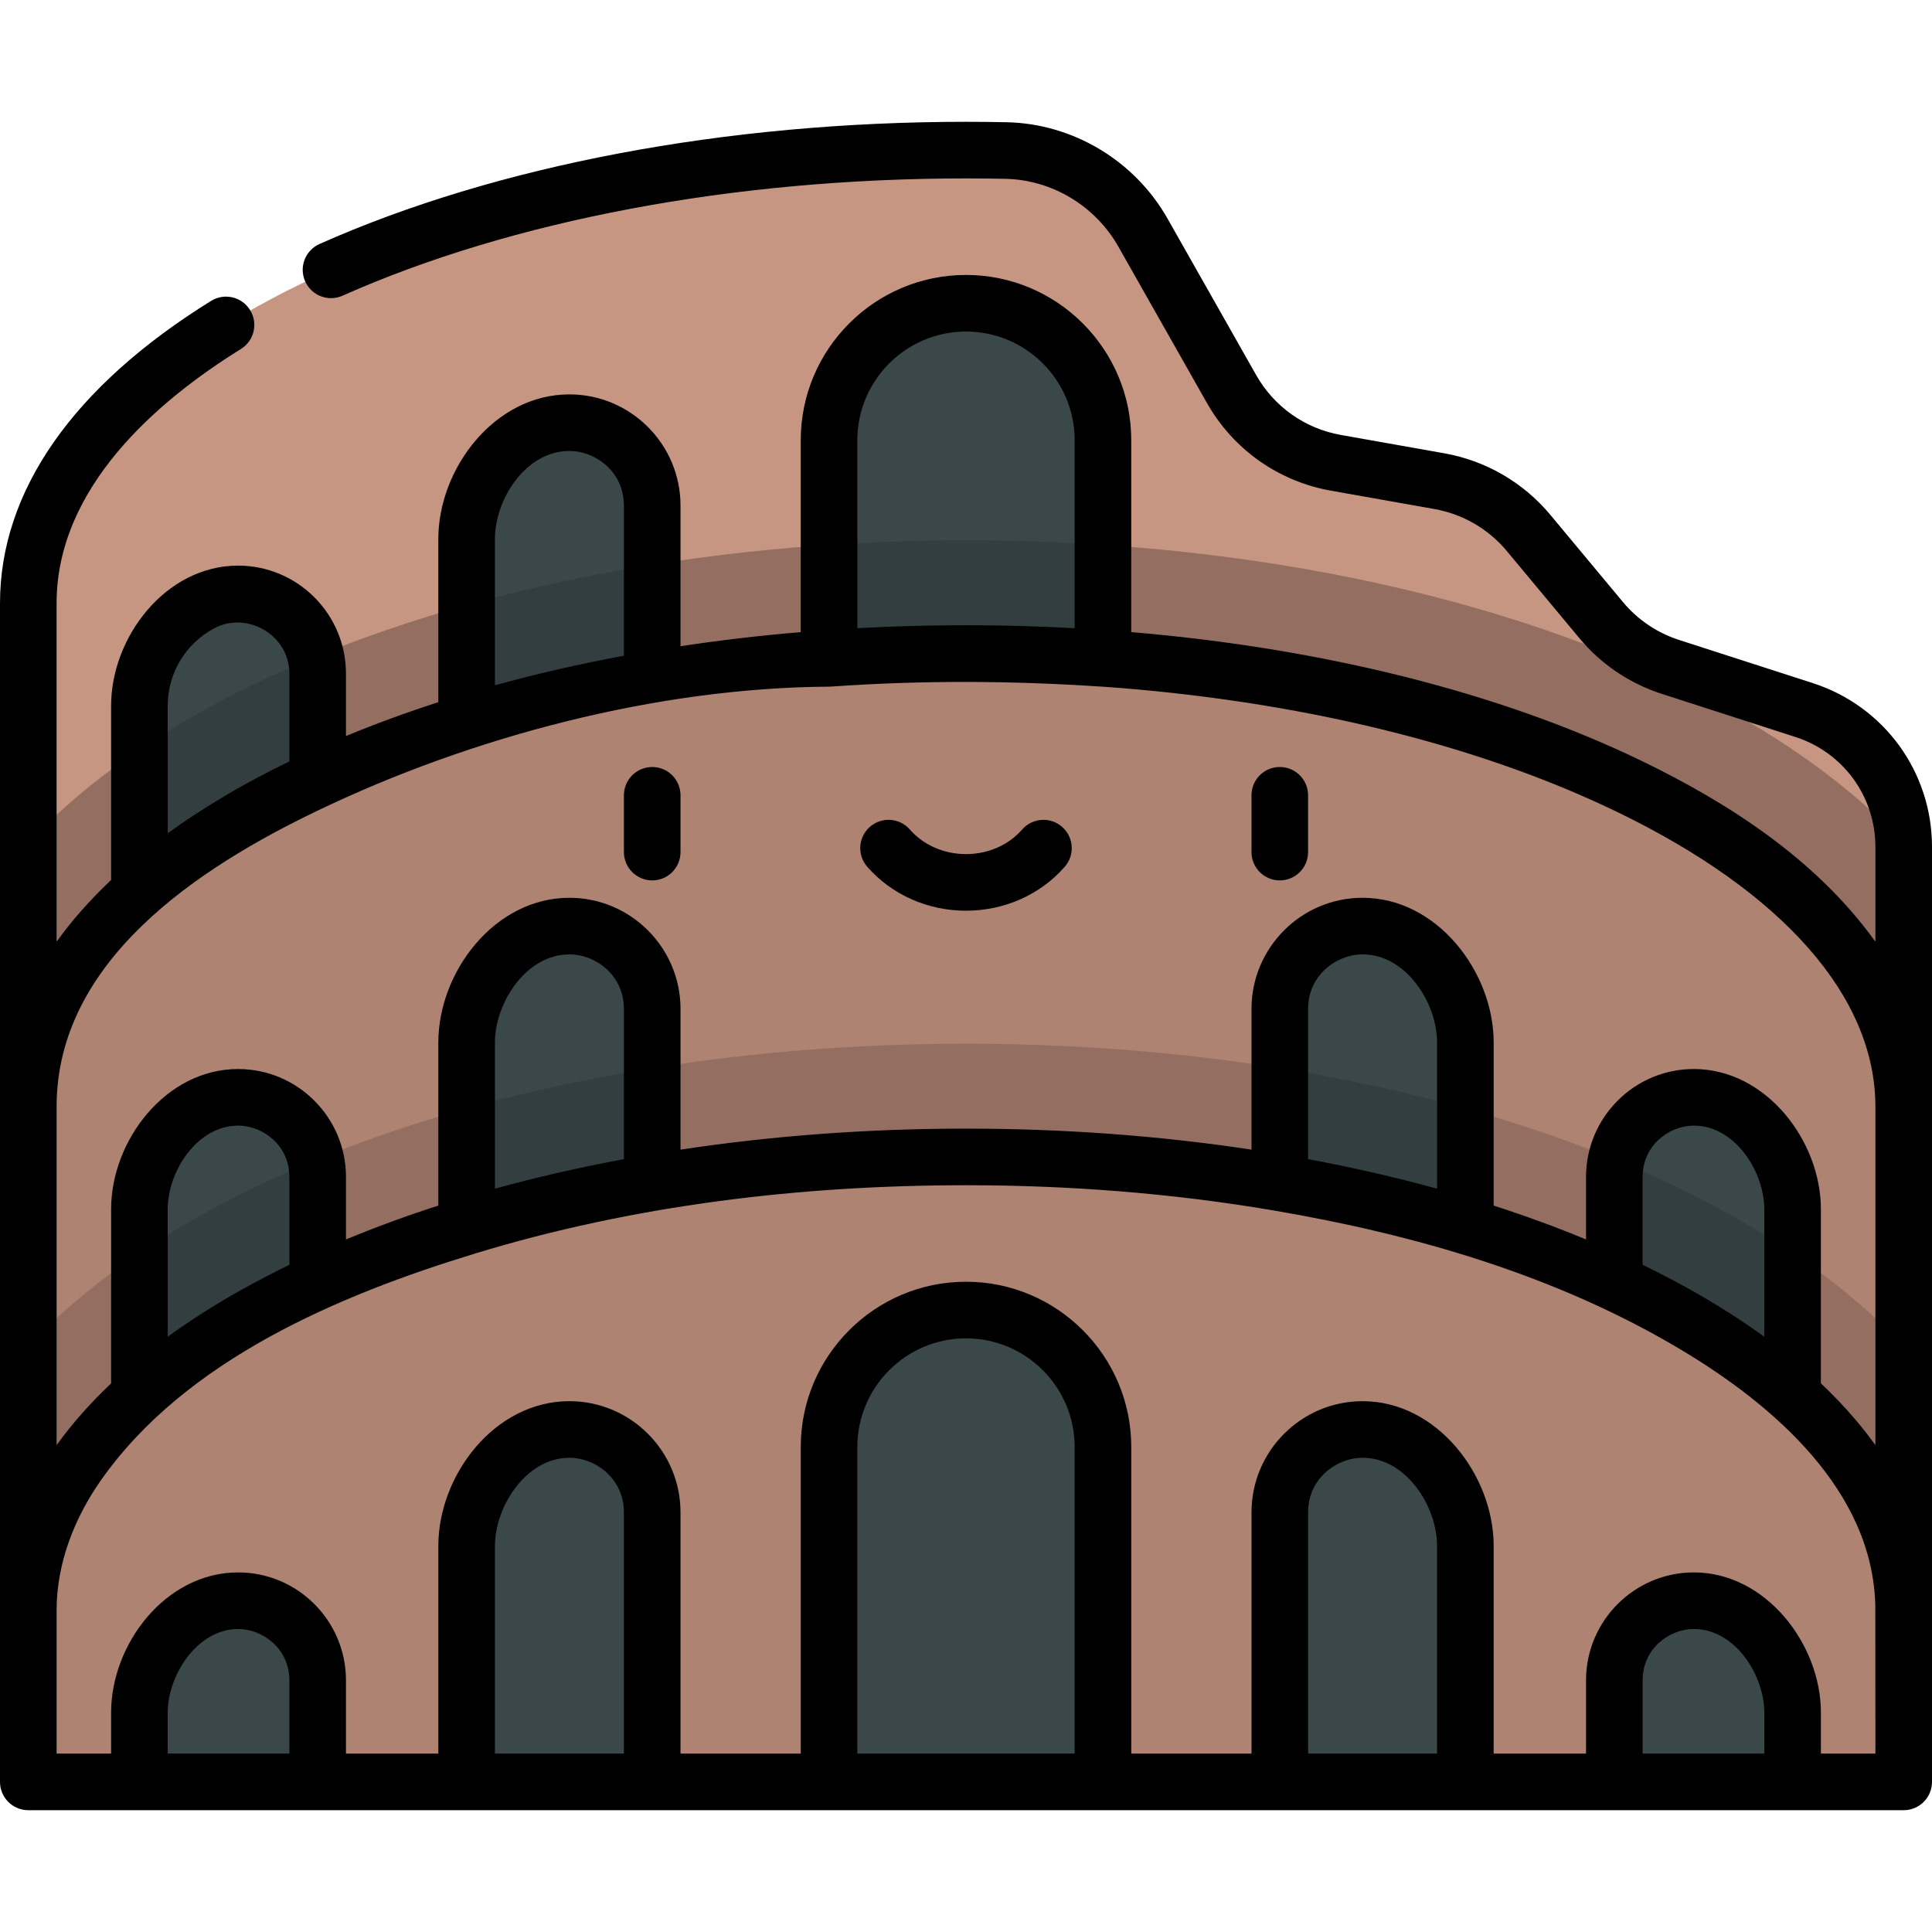 <?xml version="1.0" encoding="iso-8859-1"?>
<!-- Generator: Adobe Illustrator 19.0.0, SVG Export Plug-In . SVG Version: 6.00 Build 0)  -->
<svg version="1.1" id="Capa_1" xmlns="http://www.w3.org/2000/svg" xmlns:xlink="http://www.w3.org/1999/xlink" x="0px" y="0px"
	 viewBox="0 0 512 512" style="enable-background:new 0 0 512 512;" xml:space="preserve">
<path style="fill:#C79682;" d="M504.5,293.282v-68.857c0-16.534-10.664-31.181-26.398-36.259l-35.439-11.438
	c-7.162-2.312-13.522-6.609-18.338-12.393l-19.246-23.113c-6.004-7.21-14.365-12.064-23.603-13.703l-27.456-4.871
	c-11.667-2.07-21.803-9.237-27.643-19.547l-23.474-41.44c-7.438-13.13-21.219-21.458-36.306-21.769
	c-3.514-0.072-7.046-0.109-10.597-0.109c-137.243,0-248.5,53.767-248.5,120.092v133.408L504.5,293.282L504.5,293.282z"/>
<path style="fill:#946F61;" d="M444.77,181.353C393.846,156.743,326.807,143.19,256,143.19s-137.846,13.553-188.77,38.163
	C42.355,193.374,22.3,207.577,7.5,223.374v69.907h497v-68.857c0-0.359-0.012-0.716-0.022-1.073
	C489.681,207.564,469.633,193.368,444.77,181.353z"/>
<g>
	<path style="fill:#3B484A;" d="M256,80.361L256,80.361c-20.044,0-36.293,16.249-36.293,36.293v81.415h72.585v-81.415
		C292.293,96.61,276.044,80.361,256,80.361z"/>
	<path style="fill:#3B484A;" d="M140.575,114.636L140.575,114.636c-10.413,5.57-16.914,16.42-16.914,28.229v66.85l49.182-16.6
		v-59.144C172.843,117.406,155.181,106.824,140.575,114.636z"/>
	<path style="fill:#3B484A;" d="M53.191,159.911L53.191,159.911c-10.002,5.35-16.247,15.772-16.247,27.115v64.211l47.241-25.268
		v-47.486C84.185,162.572,67.221,152.407,53.191,159.911z"/>
</g>
<g>
	<path style="fill:#333E40;" d="M292.293,144.4c-11.944-0.796-24.06-1.21-36.292-1.21c-12.233,0-24.349,0.414-36.293,1.21v53.669
		h72.585V144.4z"/>
	<path style="fill:#333E40;" d="M172.843,149.663c-17.057,2.735-33.52,6.319-49.182,10.699v49.353l49.182-16.6V149.663z"/>
	<path style="fill:#333E40;" d="M84.185,178.482c0-1.549-0.165-3.042-0.469-4.471c-5.659,2.327-11.165,4.771-16.486,7.342
		c-11.064,5.347-21.168,11.127-30.286,17.286v52.599l47.241-25.269V178.482z"/>
</g>
<path style="fill:#AE8372;" d="M7.5,426.689V293.282c0-66.325,111.257-120.092,248.5-120.092s248.5,53.767,248.5,120.092V426.69H7.5
	V426.689z"/>
<path style="fill:#946F61;" d="M504.5,356.786c-14.8-15.797-34.856-30.002-59.732-42.023
	c-50.924-24.61-117.963-38.164-188.768-38.164s-137.844,13.553-188.768,38.164C42.356,326.784,22.3,340.989,7.5,356.786v69.904h497
	V356.786z"/>
<g>
	<path style="fill:#3B484A;" d="M140.575,248.044L140.575,248.044c-10.413,5.57-16.914,16.42-16.914,28.229v66.85l49.182-16.6
		v-59.145C172.843,250.814,155.181,240.23,140.575,248.044z"/>
	<path style="fill:#3B484A;" d="M53.191,293.319L53.191,293.319c-10.002,5.35-16.247,15.772-16.247,27.115v64.211l47.241-25.268
		v-47.486C84.185,295.979,67.221,285.815,53.191,293.319z"/>
</g>
<g>
	<path style="fill:#333E40;" d="M172.843,283.073c-17.057,2.735-33.52,6.319-49.182,10.699v49.351l49.182-16.6V283.073z"/>
	<path style="fill:#333E40;" d="M84.185,311.89c0-1.548-0.165-3.041-0.468-4.469c-5.658,2.327-11.165,4.77-16.485,7.341
		c-11.064,5.347-21.169,11.128-30.287,17.287v52.596l47.241-25.269L84.185,311.89L84.185,311.89z"/>
</g>
<g>
	<path style="fill:#3B484A;" d="M371.425,248.044L371.425,248.044c10.413,5.57,16.914,16.42,16.914,28.229v66.85l-49.182-16.6
		v-59.145C339.157,250.814,356.819,240.23,371.425,248.044z"/>
	<path style="fill:#3B484A;" d="M458.809,293.319L458.809,293.319c10.002,5.35,16.247,15.772,16.247,27.115v64.211l-47.241-25.268
		v-47.486C427.815,295.979,444.779,285.815,458.809,293.319z"/>
</g>
<g>
	<path style="fill:#333E40;" d="M339.157,283.073c17.057,2.735,33.52,6.319,49.182,10.699v49.351l-49.182-16.6V283.073z"/>
	<path style="fill:#333E40;" d="M427.815,311.89c0-1.548,0.165-3.041,0.468-4.469c5.658,2.327,11.165,4.77,16.485,7.341
		c11.064,5.347,21.169,11.128,30.287,17.287v52.596l-47.241-25.269V311.89H427.815z"/>
</g>
<path style="fill:#AE8372;" d="M36.942,472.22H7.5v-45.526c0-66.328,111.262-120.095,248.5-120.095s248.5,53.767,248.5,120.095
	v45.526h-29.441l-23.622-24.008l-23.622,24.008h-39.478l-24.588-24.008l-24.588,24.008h-46.865L256,448.212l-36.295,24.008H172.84
	l-24.588-21.508l-24.588,21.508H84.186l-23.622-24.008L36.942,472.22z"/>
<g>
	<path style="fill:#3B484A;" d="M292.295,383.469v88.751h-72.589v-88.751c0-20.045,16.25-36.295,36.295-36.295
		C276.045,347.174,292.295,363.424,292.295,383.469z"/>
	<path style="fill:#3B484A;" d="M172.84,400.786v71.434h-49.176v-62.542c0-11.804,6.494-22.656,16.91-28.228
		C155.183,373.635,172.84,384.226,172.84,400.786z"/>
	<path style="fill:#3B484A;" d="M84.186,445.293v26.927H36.942v-18.375c0-11.348,6.251-21.773,16.25-27.122
		C67.218,419.22,84.186,429.383,84.186,445.293z"/>
	<path style="fill:#3B484A;" d="M388.336,409.678v62.542H339.16v-71.434c0-16.56,17.657-27.151,32.266-19.336
		C381.842,387.021,388.336,397.874,388.336,409.678z"/>
	<path style="fill:#3B484A;" d="M475.059,453.845v18.375h-47.244v-26.927c0-15.91,16.968-26.073,30.995-18.57
		C468.807,432.072,475.059,442.497,475.059,453.845z"/>
</g>
<path d="M172.843,203.264c-4.142,0-7.5,3.358-7.5,7.5v15.05c0,4.142,3.358,7.5,7.5,7.5s7.5-3.358,7.5-7.5v-15.05
	C180.343,206.622,176.985,203.264,172.843,203.264z"/>
<path d="M339.157,203.264c-4.143,0-7.5,3.358-7.5,7.5v15.05c0,4.142,3.357,7.5,7.5,7.5s7.5-3.358,7.5-7.5v-15.05
	C346.657,206.622,343.3,203.264,339.157,203.264z"/>
<path d="M281.461,219.12c-3.12-2.727-7.857-2.409-10.583,0.71c-3.62,4.142-9.043,6.517-14.878,6.517s-11.258-2.375-14.877-6.517
	c-2.727-3.119-7.464-3.437-10.583-0.711s-3.437,7.464-0.711,10.583c6.469,7.4,16.008,11.645,26.171,11.645
	s19.702-4.244,26.171-11.645C284.897,226.583,284.579,221.846,281.461,219.12z"/>
<path d="M480.405,181.027l-35.439-11.437c-5.82-1.879-10.965-5.356-14.878-10.056l-19.246-23.113
	c-7.127-8.558-17.091-14.343-28.056-16.289l-27.457-4.871c-9.498-1.685-17.672-7.465-22.427-15.859l-23.475-41.44
	c-8.729-15.41-25.081-25.208-42.677-25.571c-3.58-0.074-7.197-0.111-10.751-0.111c-63.556,0-124.4,11.5-171.323,32.38
	c-3.784,1.684-5.487,6.117-3.803,9.901c1.684,3.785,6.119,5.487,9.901,3.803C135.821,58.321,194.499,47.282,256,47.282
	c3.451,0,6.965,0.036,10.442,0.108c12.331,0.254,23.801,7.139,29.935,17.967l23.475,41.44c6.966,12.298,18.941,20.767,32.857,23.236
	l27.456,4.871c7.484,1.328,14.285,5.276,19.149,11.118l19.246,23.113c5.733,6.885,13.271,11.979,21.798,14.732l35.439,11.438
	c12.682,4.092,21.203,15.794,21.203,29.12v25.138c-0.044-0.061-0.093-0.122-0.138-0.184c-15.395-21.414-38.454-36.444-61.883-47.768
	c-37.4-18.074-84.317-29.811-135.187-34.097v-50.86c0-24.147-19.646-43.792-43.793-43.792s-43.792,19.645-43.792,43.792v50.86
	c-10.82,0.912-21.456,2.167-31.865,3.742v-37.285c0-16.243-13.209-29.457-29.446-29.457c-19.832,0-34.736,19.631-34.736,38.352
	v43.221c-8.474,2.731-16.644,5.725-24.476,8.968v-16.572c0-15.765-12.821-28.59-28.58-28.59c-19.211,0-33.661,18.99-33.661,37.133
	v46.165c-0.234,0.22-0.451,0.445-0.683,0.667c-4.98,4.769-9.596,9.925-13.627,15.525c-0.043,0.06-0.092,0.12-0.135,0.18v-89.688
	c0-30.664,26.564-53.571,48.85-67.389c3.521-2.183,4.605-6.806,2.422-10.326c-2.183-3.521-6.806-4.605-10.326-2.422
	C19.346,102.43,0,130.141,0,159.874V472.22c0,4.142,3.358,7.5,7.5,7.5h497c4.143,0,7.5-3.358,7.5-7.5V224.424
	C512,204.566,499.303,187.127,480.405,181.027z M227.208,116.653c0-15.876,12.917-28.792,28.792-28.792
	c15.877,0,28.793,12.916,28.793,28.792v49.827c-2.321-0.127-4.65-0.238-6.984-0.334c-0.131-0.005-0.263-0.011-0.394-0.016
	c-14.271-0.583-28.559-0.56-42.829,0c-0.131,0.005-0.262,0.011-0.393,0.016c-2.335,0.096-4.663,0.208-6.984,0.334L227.208,116.653
	L227.208,116.653z M131.161,142.865c0-10.552,8.135-23.352,19.736-23.352c6.947,0,14.446,5.527,14.446,14.457v39.805
	c-11.768,2.187-23.189,4.803-34.182,7.832C131.161,181.607,131.161,142.9,131.161,142.865z M56.729,166.523
	c8.741-4.676,19.957,1.77,19.957,11.958v23.294c-6.288,3.05-12.46,6.356-18.449,9.962c-4.716,2.84-9.337,5.854-13.792,9.088v-33.801
	C44.444,178.433,49.151,170.577,56.729,166.523z M44.441,464.72c0,0,0-10.869,0-10.875c0-9.845,7.802-22.14,18.663-22.14
	c6.532,0,13.581,5.195,13.581,13.588v19.427H44.441z M131.164,464.72c0,0,0-55.007,0-55.042c0-10.415,8.257-23.351,19.73-23.351
	c6.947,0,14.445,5.528,14.445,14.459v63.934L131.164,464.72L131.164,464.72z M284.795,464.72h-57.589v-81.251
	c0-15.877,12.917-28.795,28.794-28.795c15.878,0,28.795,12.917,28.795,28.795V464.72z M346.66,464.72v-63.934
	c0-8.931,7.498-14.459,14.445-14.459c11.558,0,19.731,12.895,19.731,23.351v55.042H346.66z M435.314,464.72v-19.427
	c0-8.393,7.05-13.588,13.581-13.588c10.937,0,18.663,12.248,18.663,22.14v10.875H435.314z M497,464.72h-14.441
	c0,0,0-10.867,0-10.875c0-18.065-14.566-37.14-33.663-37.14c-15.76,0-28.581,12.825-28.581,28.588v19.427h-24.479
	c0,0,0-55.008,0-55.042c0-18.678-14.978-38.351-34.73-38.351c-16.236,0-29.445,13.215-29.445,29.459v63.934h-31.865v-81.251
	c0-24.148-19.646-43.795-43.795-43.795s-43.794,19.646-43.794,43.795v81.251H180.34v-63.934c0-16.244-13.209-29.459-29.445-29.459
	c-19.833,0-34.731,19.633-34.731,38.351v55.042H91.686v-19.427c0-15.764-12.821-28.588-28.581-28.588
	c-19.215,0-33.663,18.993-33.663,37.14v10.875H15c0,0,0-38.023,0-38.026c0-12.366,4.711-24.398,11.755-34.422
	c0.038-0.054,0.08-0.108,0.118-0.162c22.411-31.79,63.036-48.924,98.974-59.899c42.037-12.837,86.28-18.112,130.153-18.112
	c27.164,0,54.37,2.089,81.161,6.625c37.739,6.39,75.464,17.29,108.491,37.065c24.297,14.548,50.794,37.274,51.325,67.995
	C496.981,426.087,497,464.72,497,464.72z M76.686,335.188c-2.068,1.003-4.116,2.04-6.155,3.099
	c-9.048,4.7-17.83,9.959-26.086,15.951c0,0,0-33.769,0-33.804c0-9.918,7.73-22.134,18.662-22.134c6.531,0,13.58,5.196,13.58,13.59
	v23.298H76.686z M165.343,307.185c-5.863,1.089-11.641,2.284-17.322,3.584c-0.03,0.007-0.06,0.013-0.09,0.02
	c-5.691,1.304-11.282,2.716-16.769,4.228c0,0,0-38.712,0-38.745c0-10.448,8.222-23.352,19.736-23.352
	c6.947,0,14.445,5.527,14.445,14.457L165.343,307.185L165.343,307.185z M380.839,315.018c-10.993-3.03-22.414-5.646-34.182-7.833
	v-39.807c0-8.93,7.498-14.456,14.445-14.457c11.558,0,19.737,12.89,19.737,23.352V315.018z M435.314,335.187V311.89
	c0-8.394,7.049-13.59,13.58-13.59c10.936,0,18.661,12.244,18.661,22.134v33.804c-0.213-0.155-0.438-0.306-0.652-0.46
	c-9.844-7.078-20.4-13.142-31.294-18.444C435.51,335.285,435.414,335.235,435.314,335.187z M491.931,376.477
	c-2.929-3.471-6.073-6.761-9.375-9.875c0,0,0-46.147,0-46.168c0-18.091-14.537-37.134-33.661-37.134
	c-15.759,0-28.58,12.825-28.58,28.59v16.575c-7.831-3.244-16.002-6.237-24.476-8.968c0,0,0-43.203,0-43.223
	c0-18.68-14.981-38.352-34.736-38.352c-16.236,0-29.445,13.214-29.445,29.457v37.287c-25.02-3.787-50.356-5.566-75.657-5.566
	c-25.303,0-50.635,1.78-75.657,5.567V267.38c0-16.242-13.209-29.456-29.445-29.457c-19.823,0-34.737,19.633-34.737,38.352v43.223
	c-0.016,0.005-0.031,0.01-0.047,0.015c-8.261,2.646-16.415,5.634-24.428,8.954v-16.575c0-15.764-12.82-28.589-28.579-28.59
	c-19.206,0-33.662,18.992-33.662,37.134v46.168c-0.235,0.222-0.455,0.448-0.687,0.671c-4.945,4.735-9.599,9.932-13.625,15.524
	c-0.043,0.059-0.09,0.118-0.133,0.177c0,0,0-89.648,0-89.693c0.001-38.813,37.796-63.369,68.916-78.338
	c41.048-19.745,90.187-32.7,135.835-32.976c0.162-0.001,0.324-0.006,0.486-0.017c23.822-1.684,47.704-1.597,71.527,0
	c0.108,0.008,0.215,0.003,0.322,0.006c51.533,3.651,99.01,15.108,136.366,33.161C472.656,236.479,497,264.238,497,293.282v89.692
	c-0.042-0.059-0.09-0.118-0.133-0.177C495.305,380.627,493.655,378.521,491.931,376.477z"/>
<g>
</g>
<g>
</g>
<g>
</g>
<g>
</g>
<g>
</g>
<g>
</g>
<g>
</g>
<g>
</g>
<g>
</g>
<g>
</g>
<g>
</g>
<g>
</g>
<g>
</g>
<g>
</g>
<g>
</g>
</svg>
